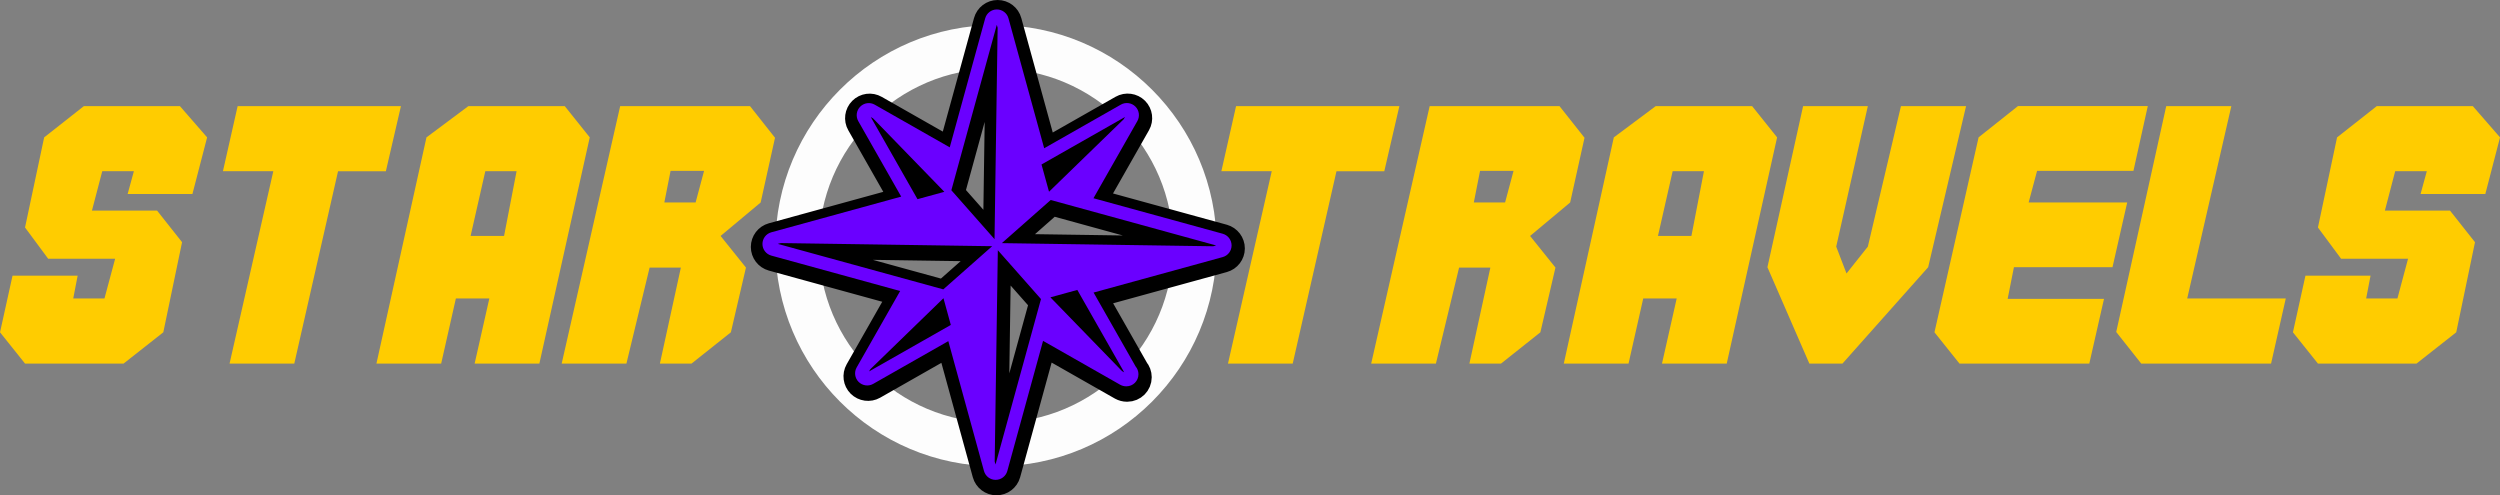<?xml version="1.0" encoding="UTF-8" standalone="no"?>
<svg
   xmlns:dc="http://purl.org/dc/elements/1.1/"
   xmlns:cc="http://creativecommons.org/ns#"
   xmlns:rdf="http://www.w3.org/1999/02/22-rdf-syntax-ns#"
   xmlns:svg="http://www.w3.org/2000/svg"
   xmlns="http://www.w3.org/2000/svg"
   xmlns:sodipodi="http://sodipodi.sourceforge.net/DTD/sodipodi-0.dtd"
   xmlns:inkscape="http://www.inkscape.org/namespaces/inkscape"
   version="1.1"
   id="Capa_1"
   x="0px"
   y="0px"
   viewBox="0 0 100.488 19.908"
   xml:space="preserve"
   sodipodi:docname="logo_dark.svg"
   inkscape:version="1.0.1 (0767f8302a, 2020-10-17)"
   width="100.488"
   height="19.908"><rect x="0" y="0" width="100.488" height="19.908" fill="#808080" stroke="none"/><defs
   id="defs39" /><sodipodi:namedview
   pagecolor="#ffffff"
   bordercolor="#666666"
   borderopacity="1"
   objecttolerance="10"
   gridtolerance="10"
   guidetolerance="10"
   inkscape:pageopacity="0"
   inkscape:pageshadow="2"
   inkscape:window-width="1916"
   inkscape:window-height="1005"
   id="namedview37"
   showgrid="false"
   inkscape:zoom="8.2273898"
   inkscape:cx="34.525952"
   inkscape:cy="9.4665744"
   inkscape:window-x="0"
   inkscape:window-y="463"
   inkscape:window-maximized="0"
   inkscape:current-layer="Capa_1"
   inkscape:document-rotation="0" />

<g
   id="g6"
   transform="translate(30.489,-28.162)">
</g>
<g
   id="g8"
   transform="translate(30.489,-28.162)">
</g>
<g
   id="g10"
   transform="translate(30.489,-28.162)">
</g>
<g
   id="g12"
   transform="translate(30.489,-28.162)">
</g>
<g
   id="g14"
   transform="translate(30.489,-28.162)">
</g>
<g
   id="g16"
   transform="translate(30.489,-28.162)">
</g>
<g
   id="g18"
   transform="translate(30.489,-28.162)">
</g>
<g
   id="g20"
   transform="translate(30.489,-28.162)">
</g>
<g
   id="g22"
   transform="translate(30.489,-28.162)">
</g>
<g
   id="g24"
   transform="translate(30.489,-28.162)">
</g>
<g
   id="g26"
   transform="translate(30.489,-28.162)">
</g>
<g
   id="g28"
   transform="translate(30.489,-28.162)">
</g>
<g
   id="g30"
   transform="translate(30.489,-28.162)">
</g>
<g
   id="g32"
   transform="translate(30.489,-28.162)">
</g>
<g
   id="g34"
   transform="translate(30.489,-28.162)">
</g>
<g
   aria-label="Star Travels"
   id="text902-0"
   style="font-style:normal;font-variant:normal;font-weight:normal;font-stretch:normal;font-size:14.784px;line-height:1.25;font-family:Commando;-inkscape-font-specification:Commando;word-spacing:14px;fill:#ffcc00;fill-opacity:1;stroke-width:2.772"
   transform="translate(-1.31,-1.444)"><path
     d="m 6.44,9.243 0.251,-0.917 h -1.271 l -0.414,1.582 h 2.617 l 1.005,1.271 -0.754,3.622 -1.597,1.257 H 2.316 l -1.005,-1.257 0.503,-2.277 h 2.617 l -0.177,0.917 H 5.509 L 5.938,11.845 H 3.247 l -0.931,-1.257 0.769,-3.622 1.597,-1.257 h 3.859 l 1.094,1.257 -0.591,2.277 z"
     style="font-style:normal;font-variant:normal;font-weight:normal;font-stretch:normal;font-size:14.784px;font-family:Commando;-inkscape-font-specification:Commando;fill:#ffcc00;fill-opacity:1;stroke-width:2.772"
     id="path2054" /><path
     d="m 10.862,5.71 h 6.564 l -0.606,2.617 h -1.922 L 13.139,16.058 H 10.537 L 12.296,8.326 H 10.271 Z"
     style="font-style:normal;font-variant:normal;font-weight:normal;font-stretch:normal;font-size:14.784px;font-family:Commando;-inkscape-font-specification:Commando;fill:#ffcc00;fill-opacity:1;stroke-width:2.772"
     id="path2056" /><path
     d="m 19.043,16.058 h -2.602 l 2.011,-9.092 1.685,-1.257 h 3.873 l 1.005,1.257 -2.025,9.092 h -2.602 l 0.591,-2.617 h -1.345 z m 2.528,-5.13 0.503,-2.602 h -1.257 l -0.591,2.602 z"
     style="font-style:normal;font-variant:normal;font-weight:normal;font-stretch:normal;font-size:14.784px;font-family:Commando;-inkscape-font-specification:Commando;fill:#ffcc00;fill-opacity:1;stroke-width:2.772"
     id="path2058" /><path
     d="m 27.421,12.2 v 0 L 26.489,16.058 H 23.887 L 26.238,5.71 h 5.219 l 1.005,1.271 -0.577,2.602 -1.611,1.345 1.02,1.271 -0.606,2.602 -1.582,1.257 h -1.271 l 0.843,-3.859 z m 0.843,-3.888 -0.251,1.271 h 1.257 l 0.34,-1.271 z"
     style="font-style:normal;font-variant:normal;font-weight:normal;font-stretch:normal;font-size:14.784px;font-family:Commando;-inkscape-font-specification:Commando;fill:#ffcc00;fill-opacity:1;stroke-width:2.772"
     id="path2060" /><path
     d="m 50.994,5.71 h 6.564 l -0.606,2.617 h -1.922 L 53.271,16.058 h -2.602 l 1.759,-7.732 h -2.025 z"
     style="font-style:normal;font-variant:normal;font-weight:normal;font-stretch:normal;font-size:14.784px;font-family:Commando;-inkscape-font-specification:Commando;fill:#ffcc00;fill-opacity:1;stroke-width:2.772"
     id="path2062" /><path
     d="m 59.958,12.2 v 0 L 59.027,16.058 H 56.425 L 58.776,5.71 h 5.219 l 1.005,1.271 -0.577,2.602 -1.611,1.345 1.02,1.271 -0.606,2.602 -1.582,1.257 h -1.271 l 0.843,-3.859 z m 0.843,-3.888 -0.251,1.271 h 1.257 l 0.34,-1.271 z"
     style="font-style:normal;font-variant:normal;font-weight:normal;font-stretch:normal;font-size:14.784px;font-family:Commando;-inkscape-font-specification:Commando;fill:#ffcc00;fill-opacity:1;stroke-width:2.772"
     id="path2064" /><path
     d="m 66.769,16.058 h -2.602 l 2.011,-9.092 1.685,-1.257 h 3.873 l 1.005,1.257 -2.025,9.092 h -2.602 l 0.591,-2.617 h -1.345 z m 2.528,-5.13 0.503,-2.602 h -1.257 l -0.591,2.602 z"
     style="font-style:normal;font-variant:normal;font-weight:normal;font-stretch:normal;font-size:14.784px;font-family:Commando;-inkscape-font-specification:Commando;fill:#ffcc00;fill-opacity:1;stroke-width:2.772"
     id="path2066" /><path
     d="m 73.786,5.71 h 2.602 l -1.271,5.647 0.414,1.079 0.857,-1.079 1.331,-5.647 H 80.336 l -1.523,6.475 -3.445,3.873 h -1.331 L 72.352,12.185 Z"
     style="font-style:normal;font-variant:normal;font-weight:normal;font-stretch:normal;font-size:14.784px;font-family:Commando;-inkscape-font-specification:Commando;fill:#ffcc00;fill-opacity:1;stroke-width:2.772"
     id="path2068" /><path
     d="m 82.008,13.456 h 3.873 l -0.591,2.602 h -5.219 l -1.005,-1.257 1.774,-7.836 1.582,-1.257 h 5.219 L 87.064,8.312 H 83.191 l -0.34,1.271 h 3.962 l -0.591,2.602 h -3.962 z"
     style="font-style:normal;font-variant:normal;font-weight:normal;font-stretch:normal;font-size:14.784px;font-family:Commando;-inkscape-font-specification:Commando;fill:#ffcc00;fill-opacity:1;stroke-width:2.772"
     id="path2070" /><path
     d="m 88.382,5.71 h 2.617 l -1.774,7.732 h 3.962 l -0.591,2.617 h -5.219 l -1.005,-1.271 z"
     style="font-style:normal;font-variant:normal;font-weight:normal;font-stretch:normal;font-size:14.784px;font-family:Commando;-inkscape-font-specification:Commando;fill:#ffcc00;fill-opacity:1;stroke-width:2.772"
     id="path2072" /><path
     d="m 98.605,9.243 0.251,-0.917 h -1.271 l -0.414,1.582 h 2.617 l 1.005,1.271 -0.754,3.622 -1.597,1.257 h -3.962 l -1.005,-1.257 0.503,-2.277 h 2.617 l -0.177,0.917 h 1.257 L 98.102,11.845 h -2.691 l -0.931,-1.257 0.769,-3.622 1.597,-1.257 h 3.859 l 1.094,1.257 -0.591,2.277 z"
     style="font-style:normal;font-variant:normal;font-weight:normal;font-stretch:normal;font-size:14.784px;font-family:Commando;-inkscape-font-specification:Commando;fill:#ffcc00;fill-opacity:1;stroke-width:2.772"
     id="path2074" /></g><circle
   style="fill:none;fill-opacity:1;stroke:#fdfdfd;stroke-width:1.75;stroke-linecap:square;stroke-linejoin:round;stroke-miterlimit:4;stroke-dasharray:none;stroke-opacity:1"
   id="path880-6"
   cx="40.035"
   cy="9.874"
   r="7.993" /><g
   id="g4-3-7"
   style="fill:#ffffff;fill-opacity:1;stroke:#ffffff;stroke-linejoin:round;stroke-opacity:1"
   transform="translate(30.622,0.38)"><path
     style="fill:#e3e3e3;fill-opacity:1;stroke:#000000;stroke-linejoin:round;stroke-opacity:1"
     d="M 18.557,9.135 13.363,7.708 15.127,4.607 C 15.235,4.417 15.203,4.178 15.049,4.024 14.894,3.869 14.654,3.837 14.465,3.945 L 11.382,5.699 9.947,0.477 C 9.89,0.266 9.698,0.12 9.479,0.12 9.261,0.12 9.069,0.266 9.011,0.477 L 7.586,5.662 4.572,3.948 C 4.382,3.839 4.143,3.871 3.988,4.027 3.834,4.181 3.801,4.42 3.91,4.61 l 1.725,3.033 -5.22,1.434 c -0.211,0.058 -0.357,0.25 -0.357,0.469 0,0.219 0.146,0.41 0.357,0.468 l 5.178,1.423 -1.747,3.07 c -0.109,0.191 -0.076,0.43 0.078,0.584 0.155,0.154 0.395,0.188 0.584,0.08 l 3.021,-1.719 1.434,5.221 c 0.058,0.209 0.25,0.355 0.468,0.355 0.219,0 0.411,-0.146 0.469,-0.355 l 1.437,-5.232 3.1,1.764 c 0.075,0.041 0.158,0.063 0.241,0.063 0.003,0 0.005,0 0.009,0 0.269,0 0.485,-0.217 0.485,-0.486 0,-0.119 -0.043,-0.229 -0.115,-0.314 l -1.689,-2.969 5.19,-1.426 c 0.211,-0.058 0.357,-0.25 0.357,-0.468 0,-0.218 -0.147,-0.412 -0.358,-0.47 z M 0.676,9.543 0.796,9.51 9.291,9.636 7.327,11.371 Z M 7.651,7.387 9.478,0.737 9.511,0.857 9.386,9.352 Z m 1.835,2.188 v 0 L 9.452,9.54 v 0 z m 0.033,0.223 1.735,1.963 -1.828,6.65 -0.033,-0.119 z m 4.992,4.858 -2.879,-2.965 -0.089,0.025 1.171,-0.322 1.885,3.313 z M 18.175,9.639 9.68,9.513 11.644,7.779 18.294,9.606 Z M 14.63,4.443 14.58,4.531 11.577,7.446 11.588,7.488 11.275,6.351 Z M 7.38,7.447 6.29,7.746 4.413,4.446 4.501,4.496 7.369,7.45 Z m 0.249,5.354 -3.287,1.869 0.051,-0.088 2.941,-2.855 z"
     id="path2-6-5" /></g><g
   id="g4-4"
   transform="translate(30.622,0.38)"><path
     style="fill:#6a00ff;fill-opacity:1"
     d="M 18.524,9.015 13.33,7.588 15.094,4.487 C 15.202,4.297 15.17,4.058 15.016,3.904 14.861,3.749 14.621,3.717 14.432,3.825 L 11.349,5.579 9.914,0.357 C 9.857,0.146 9.665,0 9.446,0 9.228,0 9.036,0.146 8.978,0.357 L 7.553,5.542 4.539,3.828 C 4.349,3.719 4.11,3.751 3.955,3.907 3.801,4.061 3.768,4.3 3.877,4.49 l 1.725,3.033 -5.22,1.434 c -0.211,0.058 -0.357,0.25 -0.357,0.469 0,0.219 0.146,0.41 0.357,0.468 l 5.178,1.423 -1.747,3.07 c -0.109,0.191 -0.076,0.43 0.078,0.584 0.155,0.154 0.395,0.188 0.584,0.08 l 3.021,-1.719 1.434,5.221 c 0.058,0.209 0.25,0.355 0.468,0.355 0.219,0 0.411,-0.146 0.469,-0.355 l 1.437,-5.232 3.1,1.764 c 0.075,0.041 0.158,0.063 0.241,0.063 0.003,0 0.005,0 0.009,0 0.269,0 0.485,-0.217 0.485,-0.486 0,-0.119 -0.043,-0.229 -0.115,-0.314 l -1.689,-2.969 5.19,-1.426 c 0.211,-0.058 0.357,-0.25 0.357,-0.468 0,-0.218 -0.147,-0.412 -0.358,-0.47 z M 0.643,9.423 0.763,9.39 9.258,9.516 7.294,11.251 Z M 7.618,7.267 9.445,0.617 9.478,0.737 9.353,9.232 Z m 1.835,2.188 v 0 L 9.419,9.42 v 0 z m 0.033,0.223 1.735,1.963 -1.828,6.65 -0.033,-0.119 z m 4.992,4.858 -2.879,-2.965 -0.089,0.025 1.171,-0.322 1.885,3.313 z M 18.142,9.519 9.647,9.393 11.611,7.659 18.261,9.486 Z M 14.597,4.323 14.547,4.411 11.544,7.326 11.555,7.368 11.242,6.231 Z M 7.347,7.327 6.257,7.626 4.38,4.326 4.468,4.376 7.336,7.33 Z M 7.596,12.681 4.309,14.55 4.36,14.462 7.301,11.607 Z"
     id="path2-4" /></g></svg>
